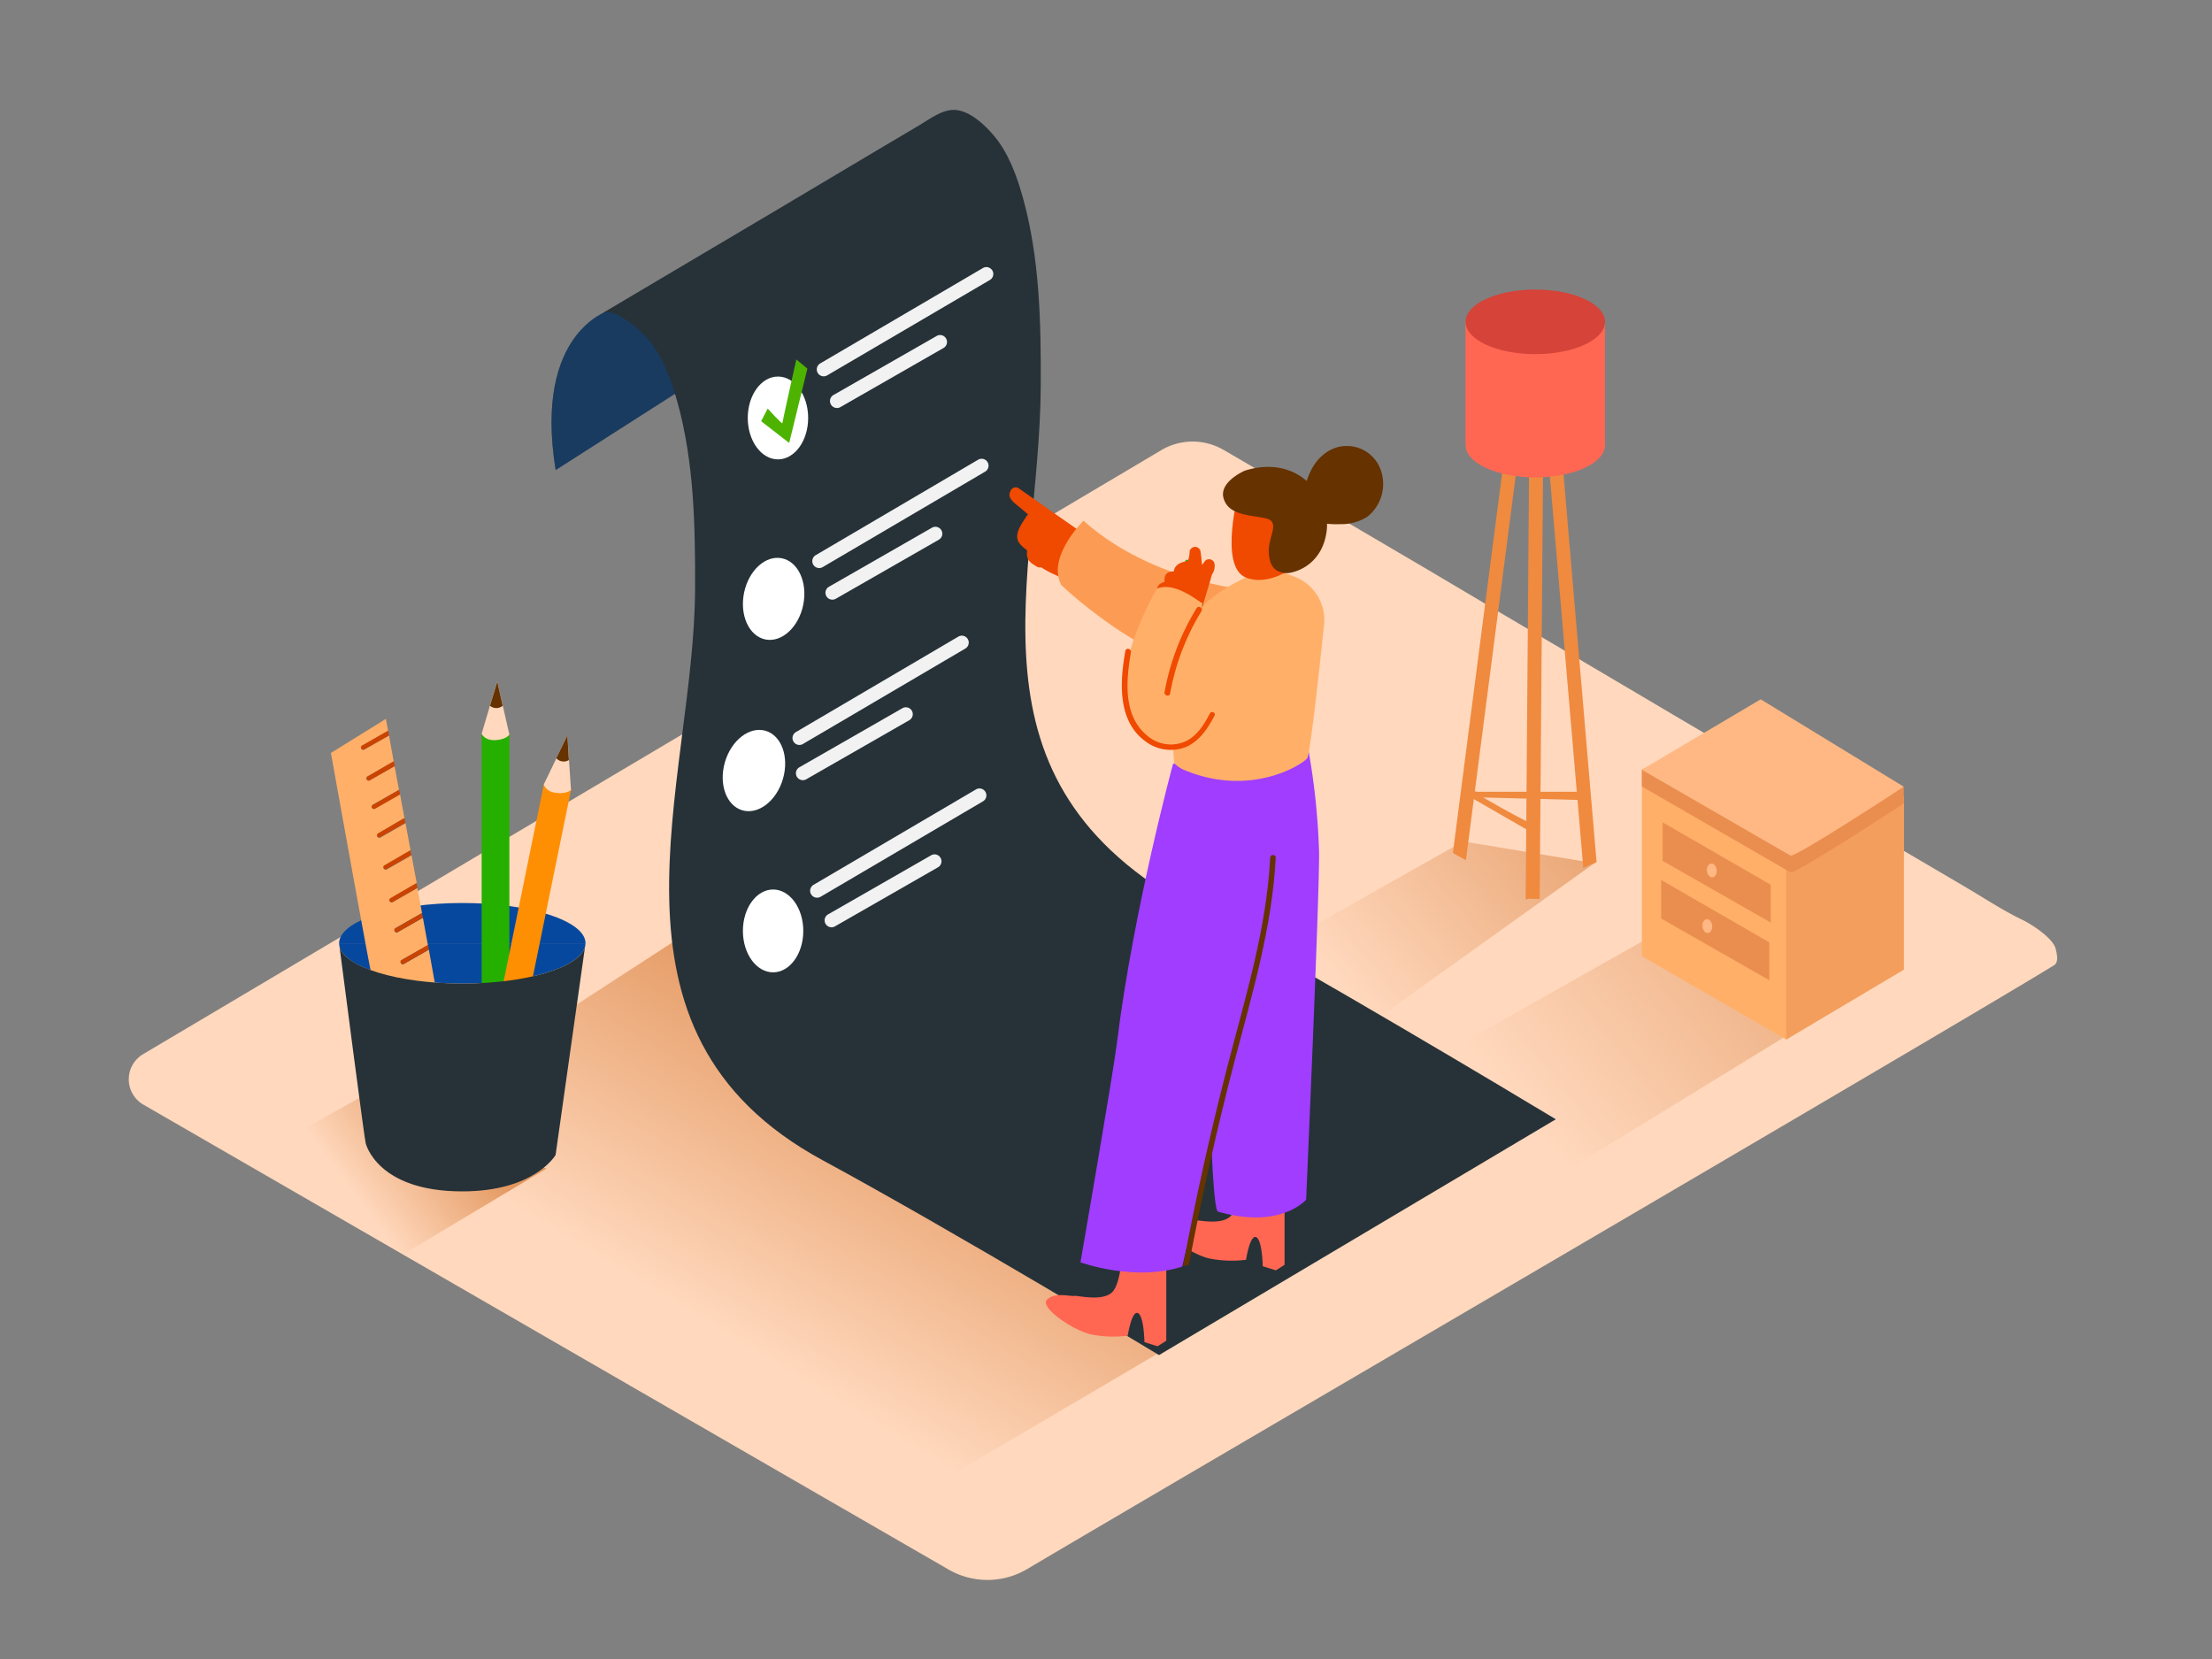 <svg id="Layer_1" data-name="Layer 1" xmlns="http://www.w3.org/2000/svg" xmlns:xlink="http://www.w3.org/1999/xlink" viewBox="0 0 400 300"><rect x="0" y="0" width="400" height="300" fill="#808080" stroke="none"/><defs><linearGradient id="linear-gradient" x1="293.79" y1="135.26" x2="242.2" y2="177.24" gradientUnits="userSpaceOnUse"><stop offset="0" stop-color="#e3965d"/><stop offset="1" stop-color="#ffd8bd"/></linearGradient><linearGradient id="linear-gradient-2" x1="176.04" y1="193.89" x2="143.05" y2="248.43" xlink:href="#linear-gradient"/><linearGradient id="linear-gradient-3" x1="346.19" y1="145.61" x2="276.32" y2="202.48" xlink:href="#linear-gradient"/><linearGradient id="linear-gradient-4" x1="83.74" y1="201.58" x2="64.32" y2="216.26" xlink:href="#linear-gradient"/></defs><title>-</title><path d="M25.92,199.75l145.61,84.07a14.07,14.07,0,0,0,14.2-.08c32.32-19.13,164.13-96,185.68-109.17.95-.58.52-2.15.32-3-.4-1.73-3.83-4.18-6.17-5.31-3.43-1.66-6.67-3.8-9.95-5.74L344.51,154l-12.9-7.62L317.42,138l-15-8.84-15.23-9-15-8.84L258,102.91l-13-7.64-11.21-6.59-8.93-5.23-3.61-2.1A11.13,11.13,0,0,0,210,81.4L25.87,190.63A5.29,5.29,0,0,0,25.92,199.75Z" fill="#ffd8bd"/><path d="M264.58,152.16l-38.14,21.52s4.47,8.87,17.36,14.29l44.52-31.88" fill="url(#linear-gradient)"/><path d="M144.21,155.75l-81,52.55s84.33,54.46,102.53,62.12l105.8-62.22" fill="url(#linear-gradient-2)"/><path d="M306.77,164.71l-53.85,30.38s6.31,12.53,24.52,20.18l63.43-38.9" fill="url(#linear-gradient-3)"/><path d="M110.2,56.12S96.42,60,100.48,85l30.2-19.3S118.46,53.74,110.2,56.12Z" fill="#263238"/><path d="M110.2,56.12S96.42,60,100.48,85l30.2-19.3S118.46,53.74,110.2,56.12Z" fill="#06489e" opacity="0.39"/><path d="M215.81,164.35C172.73,141,188,105,188.2,69.78c.05-11.26-.16-23-3.22-34-1.12-4-2.62-8.2-5.37-11.39-1.54-1.79-3.76-3.87-6.14-4.41-2.66-.6-5.17,1.45-7.3,2.71l-7.41,4.39L139.21,38.71,123.35,48.1l-2.8,1.66-11.7,6.93c2.22-1.32,7.06,3.14,8.25,4.53,2.74,3.19,4.25,7.4,5.37,11.39,3.06,10.92,3.27,22.7,3.22,34-.16,35.25-20,79.91,23.13,103.23,24,13,60.77,35.2,60.77,35.2l71.75-42.64C273.72,197.79,236.5,175.55,215.81,164.35Z" fill="#263238"/><path d="M201.64,101.13l-4.39-3.29a.88.88,0,0,0-.41-.7q-6.29-4.38-12.56-8.8a1,1,0,0,0-1.58.55c-.44.76.12,1.55.83,2.14s1.59,1.31,2.39,2a1,1,0,0,0-.26.28c-.64,1-1.71,2.42-1.72,3.67s1,1.87,1.78,2.55l0,.18c-.16,1.54.52,2,1.74,2.73a1,1,0,0,0,.81.14,17.12,17.12,0,0,0,2.67,1.42l3.7,1.88c.94.48,1.62-.65,1.24-1.41.74.06,1.05-.75.86-1.38a.85.85,0,0,0,.21-.33l0-.05,1.28,1c1,.81,2.26-.8,1.23-1.61l-.91-.72,1.87,1.4A1,1,0,0,0,201.64,101.13Z" fill="#f04900"/><path d="M230.71,229.72l1.58-1,0-17.79-7.81-.28s-.15,7.59-2,9.32-6.41.49-6.86.64-3.52-.74-4.9.68,4.68,5.52,7.9,6.27a20.8,20.8,0,0,0,6.7.25s.7-4.55,1.82-4.1,1.2,5.26,1.2,5.26Z" fill="#ff6753"/><path d="M236.59,135.54A126.26,126.26,0,0,1,238.53,154c.13,7-2.34,62.94-2.34,62.94s-4.64,5.44-15.94,2.16c-1.64-.47-2.16-54.59-2.16-54.59L222,139.69" fill="#a03dff"/><path d="M231.39,107.29c-.62,0-21.41-.54-35.46-13.13,0,0-6.73,6.6-4,11.65,0,0,19.92,19.19,35.11,15.26" fill="#fc9c54"/><path d="M214.92,101.35a.31.31,0,0,0-.52,0,13.72,13.72,0,0,0-2,10.29c.08.38.66.22.59-.16a13.09,13.09,0,0,1,1.67-9.37,21.64,21.64,0,0,1,2.56,10.4.3.3,0,0,0,.61,0A22.29,22.29,0,0,0,214.92,101.35Z" fill="#42a200"/><path d="M209.32,243.45l1.58-1,0-17.79-7.81-.28s-.15,7.59-2,9.32-6.41.49-6.86.64-3.52-.74-4.9.68,4.68,5.52,7.9,6.27a20.8,20.8,0,0,0,6.7.25s.7-4.55,1.82-4.1,1.2,5.26,1.2,5.26Z" fill="#ff6753"/><path d="M212.12,138.13s-7.2,26.58-10.13,50.37c-.7,5.71-6.61,39.77-6.61,39.77s9.74,3.56,18.4.77c0,0,10.3-43.46,10.74-44.31s7.39-29,8.19-49.2" fill="#a03dff"/><path d="M234.13,104.31,230,102.76c-1.05.07-10.4,3.13-14.65,9.32A40.52,40.52,0,0,0,214,118c-.54,2.67-1,5.35-1.34,8a59.2,59.2,0,0,0-.5,8.86c0,1.27.07,1.91.2,3.17a5.61,5.61,0,0,0,1.58,1.12c12.28,5.28,22-1.13,22.49-2.12s2.11-15.47,3-24.09A8.34,8.34,0,0,0,234.13,104.31Z" fill="#ffaf68"/><path d="M224.1,88.54s-3.86,14,1.27,15.93,11.73-3.57,12.39-6.46S231.79,84.33,224.1,88.54Z" fill="#f04900"/><path d="M249.43,84.36a6.52,6.52,0,0,0-7.76-3.44c-2.83.92-4.54,3.35-5.37,6.06-2.55-2.23-6.35-3.36-11.17-1.88,0,0-4.73,2-3.87,5s4.45,3,7.46,3.59.57,3.23.72,6.2,1.49,3.46,2.74,3.72,6.93-1,7.73-7.67a8.89,8.89,0,0,0,.06-1.23,15.92,15.92,0,0,0,2.35.07,8.73,8.73,0,0,0,5-1.38A7.58,7.58,0,0,0,249.43,84.36Z" fill="#653200"/><path d="M219.16,103.89a2.67,2.67,0,0,0,.47-1.9,1,1,0,0,0-1.82-.42l-.44.6c-.07-.77-.15-1.54-.26-2.31a1,1,0,0,0-2,.07c0,.24-.06.49-.08.73a4,4,0,0,0-.17.79c-1.09.14-2.39.54-2.58,1.79,0,0,0,.06,0,.08-.84,0-1.66.33-1.69,1.33a3.68,3.68,0,0,0,0,.57c-.85.25-1.47.68-1.35,1.79a16.34,16.34,0,0,0,1,3.77,1,1,0,0,0,.76.57c.12.54.26,1.07.41,1.6a1.5,1.5,0,0,0,2.52.28,1.18,1.18,0,0,0,.3-.06,1,1,0,0,0,.83.14,1,1,0,0,0,1.51-.45,1,1,0,0,0,.33-.84c0-.23,0-.46,0-.68v0Q218.1,107.62,219.16,103.89Z" fill="#f04900"/><path d="M217.45,109.07c-.32.08-4.82-4.05-8.23-2.63,0,0-13,21.92-.87,27.72,6,2.88,10.67-6,10.67-6l-3.45-6.82Z" fill="#ffaf68"/><ellipse cx="140.68" cy="75.58" rx="5.46" ry="7.49" fill="#fff"/><path d="M149.58,67.88,179,50.63a1.25,1.25,0,0,0-1.26-2.16L148.32,65.72a1.25,1.25,0,0,0,1.26,2.16Z" fill="#f2f2f2"/><path d="M152,73.6l18.63-10.68a1.25,1.25,0,0,0-1.26-2.16L150.7,71.44A1.25,1.25,0,0,0,152,73.6Z" fill="#f2f2f2"/><ellipse cx="139.9" cy="108.3" rx="7.49" ry="5.46" transform="translate(5.8 223.7) rotate(-78.46)" fill="#fff"/><path d="M148.77,102.55l29.37-17.26a1.25,1.25,0,0,0-1.26-2.16l-29.37,17.26a1.25,1.25,0,0,0,1.26,2.16Z" fill="#f2f2f2"/><path d="M151.15,108.27l18.63-10.68a1.25,1.25,0,0,0-1.26-2.16l-18.63,10.68a1.25,1.25,0,0,0,1.26,2.16Z" fill="#f2f2f2"/><ellipse cx="136.34" cy="139.34" rx="7.49" ry="5.46" transform="translate(-35.75 230.94) rotate(-73.65)" fill="#fff"/><path d="M145.19,134.54l29.37-17.26a1.25,1.25,0,0,0-1.26-2.16l-29.37,17.26a1.25,1.25,0,0,0,1.26,2.16Z" fill="#f2f2f2"/><path d="M145.81,140.91l18.63-10.68a1.25,1.25,0,0,0-1.26-2.16l-18.63,10.68a1.25,1.25,0,0,0,1.26,2.16Z" fill="#f2f2f2"/><ellipse cx="139.8" cy="168.34" rx="5.46" ry="7.49" fill="#fff"/><path d="M148.38,162.17l29.37-17.26a1.25,1.25,0,0,0-1.26-2.16L147.12,160a1.25,1.25,0,0,0,1.26,2.16Z" fill="#f2f2f2"/><path d="M151,167.51l18.63-10.68a1.25,1.25,0,0,0-1.26-2.16l-18.63,10.68a1.25,1.25,0,0,0,1.26,2.16Z" fill="#f2f2f2"/><path d="M137.64,76.17l1.18-2.29s2.66,2.93,2.66,2.64S144,65,144,65l2,1.66-3.29,13.44Z" fill="#4eb300"/><path d="M267.41,143.18a3,3,0,0,1-1.23-.27l-.19,1.25,20,.51v-1.49Z" fill="#ef8a3f"/><path d="M266.17,143l-.18,1.2L277,150.54V149C273.32,147.18,269.72,145.11,266.17,143Z" fill="#ef8a3f"/><path d="M277.33,56.66a3.19,3.19,0,0,1-1.92-.28l-12.68,97.85c.77.47,1.57.89,2.35,1.33l12.83-99Z" fill="#ef8a3f"/><path d="M280.25,56.54a6.38,6.38,0,0,1-1.39,0c-.37,0-.75,0-1.12.06l8.57,100.34a20.33,20.33,0,0,1,2-.85l.34-.17.06,0Z" fill="#ef8a3f"/><path d="M278.86,56.55a11.51,11.51,0,0,0-1.53.11,3.81,3.81,0,0,1-.6,0l-.84,106h0a2.61,2.61,0,0,1,1.34-.11H278l.42,0,.84-106Z" fill="#ef8a3f"/><path d="M265,58.24V80.16s25.22.75,25.22,0V58.24" fill="#ff6753"/><ellipse cx="277.63" cy="58.2" rx="12.61" ry="5.84" fill="#d64338"/><ellipse cx="277.63" cy="80.49" rx="12.61" ry="5.84" fill="#ff6753"/><path d="M216.37,110a43.8,43.8,0,0,0-5.78,15.16c-.11.63.85.9,1,.27a43,43,0,0,1,5.68-14.92C217.57,109.92,216.71,109.42,216.37,110Z" fill="#f04900"/><path d="M218.79,129c-1,1.95-2.28,4-4.28,5a6.56,6.56,0,0,1-7.23-1.12c-4.26-3.67-3.62-10-2.77-14.93.11-.63-.85-.9-1-.27-1,5.54-1.51,12.74,3.72,16.45a7.52,7.52,0,0,0,7.09,1c2.5-1,4.09-3.38,5.29-5.69C219.95,128.94,219.08,128.44,218.79,129Z" fill="#f04900"/><path d="M229.69,155.09c-.64,12.71-4.39,24.89-7.57,37.13s-5.89,24.43-8.21,36.78l1.08-.3q3.53-18.71,8.34-37.15c3.15-12,6.73-24,7.36-36.46C230.72,154.45,229.72,154.45,229.69,155.09Z" fill="#653200"/><polyline points="296.9 139.19 296.9 172.9 323 187.97 344.27 175.33 344.27 144.01" fill="#ffaf68"/><polygon points="323 187.97 323 154.71 344.27 145.29 344.27 175.33 323 187.97" fill="#f49e5d"/><polyline points="344.27 142.26 344.27 145.29 342.25 145.91 340.91 143.85" fill="#ea8e50"/><path d="M318.39,129.49l-21.5,12.73,26.88,15.52c.8.46,20.49-12.45,20.49-12.45Z" fill="#ea8e50"/><polyline points="296.9 142.22 296.9 139.19 300.76 137.27 300.29 142.66" fill="#ea8e50"/><path d="M318.39,126.46l-21.5,12.73,26.88,15.52c.8.46,20.49-12.45,20.49-12.45Z" fill="#ffb883"/><polygon points="300.65 148.7 300.65 155.67 320.21 166.83 320.21 159.99 300.65 148.7" fill="#ea8e50"/><polygon points="300.39 159.12 300.39 166.1 319.95 177.26 319.95 170.41 300.39 159.12" fill="#ea8e50"/><ellipse cx="309.55" cy="157.41" rx="0.88" ry="1.25" transform="translate(-13.55 30.11) rotate(-5.45)" fill="#ffb883"/><ellipse cx="308.74" cy="167.47" rx="0.88" ry="1.25" transform="translate(-14.51 30.08) rotate(-5.45)" fill="#ffb883"/><path d="M73.11,226.7l25.7-15.37L65.23,198.39,44.6,210C53.75,216.16,63.78,220.87,73.11,226.7Z" fill="url(#linear-gradient-4)"/><path d="M83.6,163.29c-12.3,0-22.28,3.26-22.28,7.28h44.56C105.88,166.55,95.9,163.29,83.6,163.29Z" fill="#06489e"/><path d="M61.39,171.14l-.07-.56A2.47,2.47,0,0,0,61.39,171.14Z" fill="#06489e"/><path d="M105.88,170.58l-.09.64A2.48,2.48,0,0,0,105.88,170.58Z" fill="#06489e"/><path d="M83.6,177.86c11.65,0,21.2-2.92,22.19-6.65l.09-.64H61.32l.07.56C62.27,174.9,71.87,177.86,83.6,177.86Z" fill="#06489e"/><rect x="87.1" y="132.97" width="5.01" height="51.71" fill="#25b000"/><ellipse cx="89.61" cy="132.97" rx="2.51" ry="1.06" fill="#25b000"/><rect x="93.12" y="141.82" width="5.01" height="51.71" transform="translate(35.48 -15.74) rotate(11.54)" fill="#ff8f02"/><ellipse cx="100.79" cy="142.34" rx="1.06" ry="2.51" transform="translate(-58.83 212.62) rotate(-78.46)" fill="#ff8f02"/><path d="M77.55,171.72,73,174.33a.41.41,0,0,1-.4-.7L77.25,171a.41.41,0,0,1,.14-.05l-.92-5-4.6,2.63a.41.41,0,0,1-.4-.7l4.68-2.68a.41.41,0,0,1,.17-.05l-.85-4.58L71,163.15a.41.41,0,0,1-.4-.7l4.68-2.68.09,0-.95-5.1-4.51,2.58a.41.41,0,0,1-.4-.7l4.68-2.68.07,0-.93-5-4.58,2.62a.41.41,0,0,1-.4-.7L73,148a.41.41,0,0,1,.14-.05l-.8-4.33-4.58,2.62a.41.41,0,0,1-.4-.7L72,142.9a.41.41,0,0,1,.15-.05l-.8-4.32-4.57,2.61a.41.41,0,0,1-.4-.7l4.68-2.68a.41.41,0,0,1,.14,0L70.35,133l-4.53,2.59a.41.41,0,0,1-.4-.7l4.68-2.68.09,0-.41-2.21-9.94,6.16s7.06,39.31,7.21,39.39c4.12,2.15,11.62,2.4,11.62,2.4Z" fill="#ffaf68"/><path d="M65.43,134.84a.41.41,0,0,0,.4.7L70.35,133l-.15-.83-.09,0Z" fill="#ca4300"/><path d="M66.42,140.44a.41.41,0,0,0,.4.7l4.57-2.61-.15-.82a.41.41,0,0,0-.14,0Z" fill="#ca4300"/><path d="M67.36,145.58a.41.41,0,0,0,.4.7l4.58-2.62-.15-.81a.41.41,0,0,0-.15.05Z" fill="#ca4300"/><path d="M68.32,150.72a.41.41,0,0,0,.4.7l4.58-2.62-.15-.81A.41.41,0,0,0,73,148Z" fill="#ca4300"/><path d="M69.47,156.5a.41.41,0,0,0,.4.7l4.51-2.58-.16-.84-.07,0Z" fill="#ca4300"/><path d="M70.55,162.45a.41.41,0,0,0,.4.7l4.53-2.59-.15-.83-.09,0Z" fill="#ca4300"/><path d="M76.15,165.2l-4.68,2.68a.41.41,0,0,0,.4.7l4.6-2.63-.15-.8A.41.41,0,0,0,76.15,165.2Z" fill="#ca4300"/><path d="M72.57,173.63a.41.41,0,0,0,.4.7l4.58-2.62-.15-.81a.41.41,0,0,0-.14.05Z" fill="#ca4300"/><path d="M98.34,141.84s.25,1.31,2.24,1.54,2.67-.54,2.67-.54L102.6,133Z" fill="#ffd8bd"/><path d="M102.6,133l-2,4.12a1.8,1.8,0,0,0,2.27.32Z" fill="#653200"/><path d="M87.1,132.67s.46,1.26,2.46,1.17,2.55-1,2.55-1l-2.2-9.64Z" fill="#ffd8bd"/><path d="M89.92,123.25l-1.31,4.38a1.8,1.8,0,0,0,2.29,0Z" fill="#653200"/><path d="M83.6,177.86c-11.72,0-21.33-3-22.21-6.72.58,4.5,4.59,35.41,4.74,35.59,0,0,2,8.72,17.47,8.71,13.13,0,16.87-6.59,16.87-6.59l5.32-37.63C104.8,174.94,95.25,177.86,83.6,177.86Z" fill="#263238"/></svg>